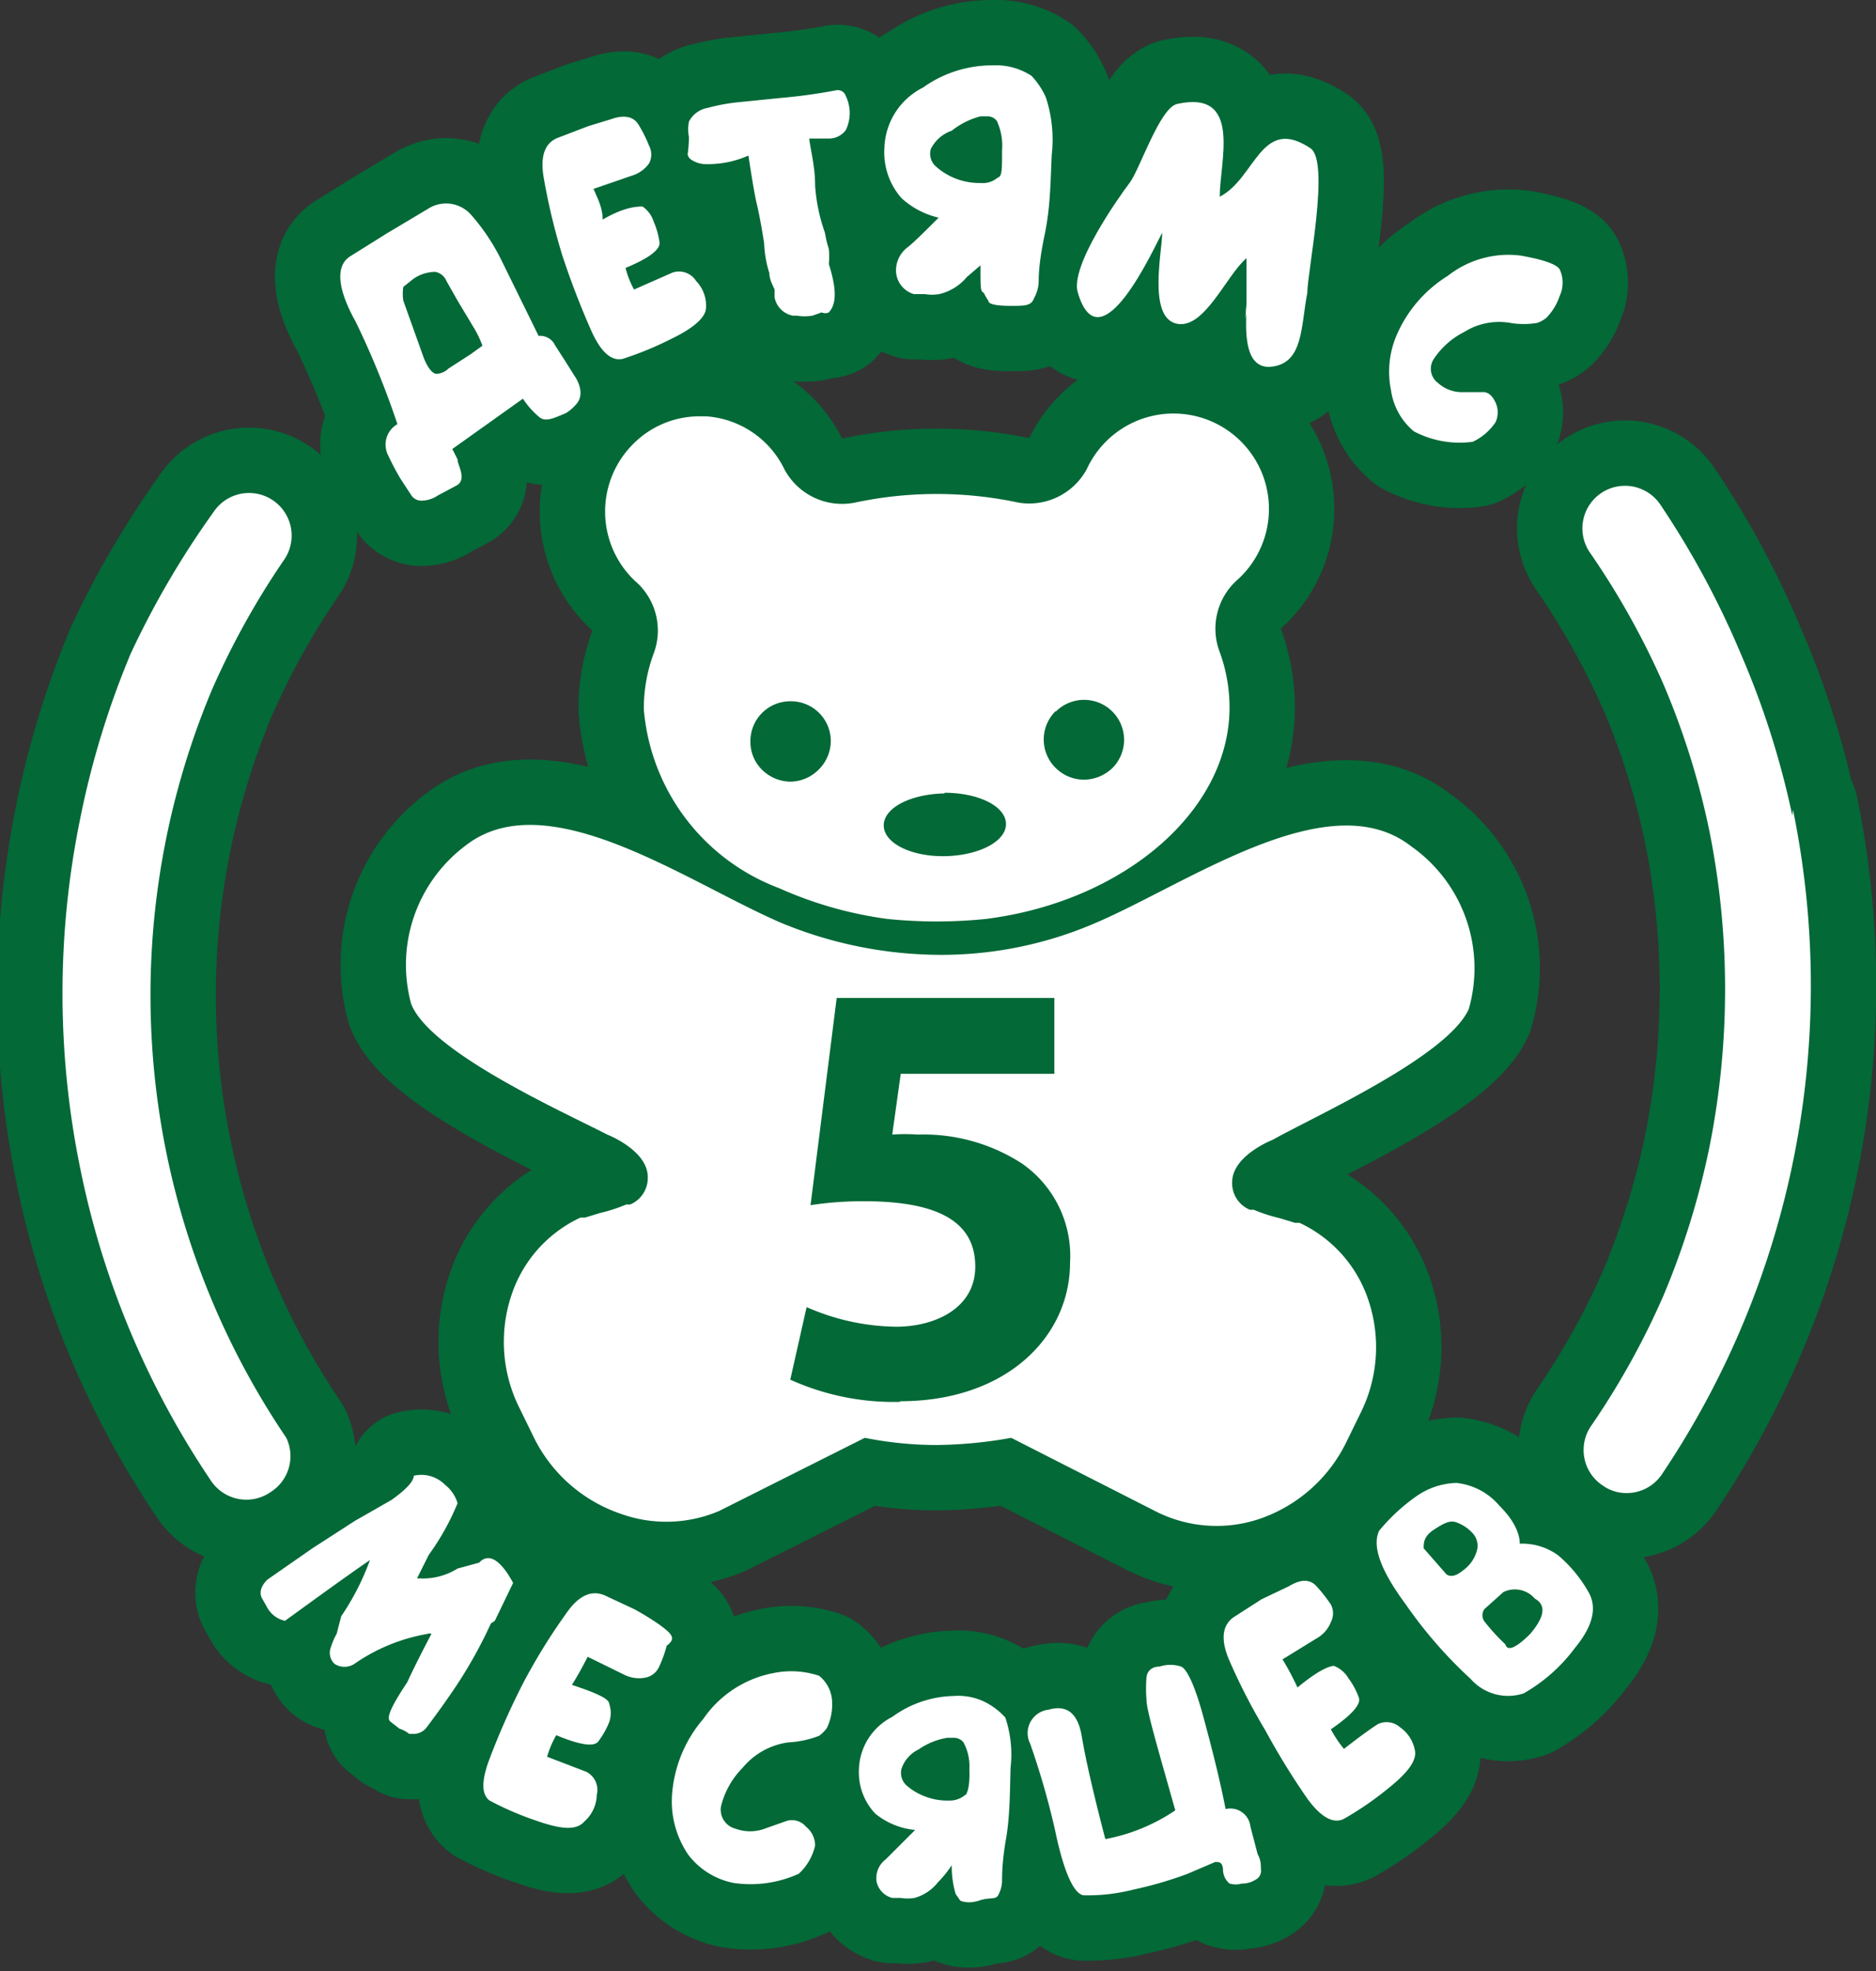 <svg xmlns="http://www.w3.org/2000/svg" viewBox="0 0 28.7 30.16"><rect x="0" y="0" width="28.7" height="30.16" fill="#333333" stroke="none"/><defs><style>.cls-1{fill:#026937;}.cls-2,.cls-3{fill:none;stroke:#026937;stroke-linecap:round;stroke-linejoin:round;}.cls-3{stroke-width:2px;}.cls-4{fill:#fff;}</style></defs><title>5мес</title><g id="Layer_2" data-name="Layer 2"><g id="text"><path class="cls-1" d="M6.08,6.49a.36.36,0,0,0-.15.46,4,4,0,0,0,.2.38l.17.26a.19.19,0,0,0,.13.07.45.45,0,0,0,.27-.08L7,7.42c.14-.1,0-.3,0-.39l-.08-.16L8,6.1a1.28,1.28,0,0,0,.26.29c.1.07.23,0,.4-.07a.72.72,0,0,0,.16-.14c.06-.07.1-.19,0-.38l-.17-.27-.16-.25a.25.25,0,0,0-.25-.14L7.68,4a3.18,3.18,0,0,0-.47-.71.51.51,0,0,0-.67-.09l-.62.37-.56.35c-.3.19-.1.68.08,1A13.13,13.13,0,0,1,6.08,6.49Zm.24-2.22a.59.59,0,0,1,.34-.11.23.23,0,0,1,.17.14l.17.3v0H7l.24.4a1.48,1.48,0,0,1,.14.29s0,0-.18.13l-.34.22a.28.28,0,0,1-.18.08c-.07,0-.15-.11-.21-.28L6.17,4.6a.69.69,0,0,1,0-.21Z"/><path class="cls-2" d="M6.08,6.49a.36.36,0,0,0-.15.46,4,4,0,0,0,.2.38l.17.26a.19.19,0,0,0,.13.07.45.45,0,0,0,.27-.08L7,7.42c.14-.1,0-.3,0-.39l-.08-.16L8,6.1a1.28,1.28,0,0,0,.26.29c.1.07.23,0,.4-.07a.72.72,0,0,0,.16-.14c.06-.07.1-.19,0-.38l-.17-.27-.16-.25a.25.25,0,0,0-.25-.14L7.68,4a3.18,3.18,0,0,0-.47-.71.51.51,0,0,0-.67-.09l-.62.37-.56.35c-.3.19-.1.68.08,1A13.13,13.13,0,0,1,6.08,6.49Zm.24-2.22a.59.59,0,0,1,.34-.11.23.23,0,0,1,.17.14l.17.3v0H7l.24.4a1.48,1.48,0,0,1,.14.29s0,0-.18.13l-.34.22a.28.28,0,0,1-.18.08c-.07,0-.15-.11-.21-.28L6.17,4.6a.69.69,0,0,1,0-.21Z"/><path class="cls-3" d="M6.08,6.49a.36.36,0,0,0-.15.46,4,4,0,0,0,.2.38l.17.26a.19.19,0,0,0,.13.07.45.45,0,0,0,.27-.08L7,7.42c.14-.1,0-.3,0-.39l-.08-.16L8,6.1a1.28,1.28,0,0,0,.26.29c.1.07.23,0,.4-.07a.72.72,0,0,0,.16-.14c.06-.07.1-.19,0-.38l-.17-.27-.16-.25a.25.25,0,0,0-.25-.14L7.68,4a3.18,3.18,0,0,0-.47-.71.51.51,0,0,0-.67-.09l-.62.37-.56.35c-.3.19-.1.68.08,1A13.13,13.13,0,0,1,6.08,6.49Zm.24-2.22a.59.59,0,0,1,.34-.11.23.23,0,0,1,.17.14l.17.3v0H7l.24.4a1.48,1.48,0,0,1,.14.29s0,0-.18.13l-.34.22a.28.28,0,0,1-.18.08c-.07,0-.15-.11-.21-.28L6.17,4.6a.69.69,0,0,1,0-.21Z"/><path class="cls-1" d="M9.05,5.07c.15.33.31.46.48.42a5.14,5.14,0,0,0,.75-.31c.33-.16.51-.32.52-.46a.54.54,0,0,0-.15-.42.31.31,0,0,0-.36-.13l-.59.26a1.38,1.38,0,0,1-.13-.33c.36-.15.53-.28.52-.39A1.22,1.22,0,0,0,10,3.39a.44.44,0,0,0-.17-.23c-.07,0-.27,0-.61.2,0-.19-.09-.35-.14-.47l.58-.2a.5.5,0,0,0,.27-.19.29.29,0,0,0,0-.27,2.09,2.09,0,0,0-.16-.32c-.07-.12-.21-.16-.41-.09L9,1.93l-.47.18c-.2.08-.27.29-.21.62A9.72,9.72,0,0,0,8.6,3.9,12.47,12.47,0,0,0,9.05,5.07Z"/><path class="cls-2" d="M9.05,5.07c.15.33.31.46.48.42a5.14,5.14,0,0,0,.75-.31c.33-.16.51-.32.52-.46a.54.54,0,0,0-.15-.42.31.31,0,0,0-.36-.13l-.59.26a1.38,1.38,0,0,1-.13-.33c.36-.15.53-.28.52-.39A1.22,1.22,0,0,0,10,3.39a.44.44,0,0,0-.17-.23c-.07,0-.27,0-.61.2,0-.19-.09-.35-.14-.47l.58-.2a.5.5,0,0,0,.27-.19.29.29,0,0,0,0-.27,2.09,2.09,0,0,0-.16-.32c-.07-.12-.21-.16-.41-.09L9,1.93l-.47.18c-.2.08-.27.29-.21.62A9.72,9.72,0,0,0,8.6,3.9,12.47,12.47,0,0,0,9.05,5.07Z"/><path class="cls-3" d="M9.05,5.07c.15.33.31.46.48.42a5.14,5.14,0,0,0,.75-.31c.33-.16.51-.32.52-.46a.54.54,0,0,0-.15-.42.31.31,0,0,0-.36-.13l-.59.26a1.38,1.38,0,0,1-.13-.33c.36-.15.53-.28.52-.39A1.22,1.22,0,0,0,10,3.39a.44.44,0,0,0-.17-.23c-.07,0-.27,0-.61.2,0-.19-.09-.35-.14-.47l.58-.2a.5.5,0,0,0,.27-.19.29.29,0,0,0,0-.27,2.09,2.09,0,0,0-.16-.32c-.07-.12-.21-.16-.41-.09L9,1.93l-.47.18c-.2.08-.27.29-.21.62A9.72,9.72,0,0,0,8.6,3.9,12.47,12.47,0,0,0,9.05,5.07Z"/><path class="cls-1" d="M10.52,2.36a.12.12,0,0,0,.05.08.41.41,0,0,0,.19.07,1.52,1.52,0,0,0,.69-.13c.05.33.09.58.13.75s.08.4.11.59a1.74,1.74,0,0,0,.08.46c0,.1.06.2.08.25v.12a.13.13,0,0,0,0,0,.35.35,0,0,0,.28.28h.06a.73.73,0,0,0,.24,0l.14-.05a.13.13,0,0,0,.11,0c.12-.13.12-.36,0-.74a1.24,1.24,0,0,0,0-.23,1.7,1.7,0,0,1-.06-.25v0a2.69,2.69,0,0,1-.15-.72c0-.3-.07-.54-.09-.72l.3,0a.32.32,0,0,0,.26-.13.6.6,0,0,0,0-.52.13.13,0,0,0-.14-.09,8.4,8.4,0,0,1-.87.12l-.69.07a2.9,2.9,0,0,0-.41.08.4.4,0,0,0-.29.21v0a.63.63,0,0,0,0,.24v0A2.13,2.13,0,0,1,10.52,2.36Z"/><path class="cls-2" d="M10.52,2.36a.12.12,0,0,0,.05.08.41.41,0,0,0,.19.07,1.52,1.52,0,0,0,.69-.13c.05.33.09.58.13.75s.08.4.11.59a1.74,1.74,0,0,0,.08.46c0,.1.06.2.08.25v.12a.13.13,0,0,0,0,0,.35.35,0,0,0,.28.28h.06a.73.73,0,0,0,.24,0l.14-.05a.13.13,0,0,0,.11,0c.12-.13.12-.36,0-.74a1.24,1.24,0,0,0,0-.23,1.7,1.7,0,0,1-.06-.25v0a2.69,2.69,0,0,1-.15-.72c0-.3-.07-.54-.09-.72l.3,0a.32.32,0,0,0,.26-.13.6.6,0,0,0,0-.52.13.13,0,0,0-.14-.09,8.4,8.4,0,0,1-.87.12l-.69.07a2.9,2.9,0,0,0-.41.08.4.4,0,0,0-.29.21v0a.63.63,0,0,0,0,.24v0A2.13,2.13,0,0,1,10.52,2.36Z"/><path class="cls-3" d="M10.52,2.36a.12.12,0,0,0,.05.08.41.41,0,0,0,.19.07,1.52,1.52,0,0,0,.69-.13c.05.33.09.58.13.75s.08.4.11.59a1.74,1.74,0,0,0,.08.46c0,.1.06.2.08.25v.12a.13.13,0,0,0,0,0,.35.35,0,0,0,.28.28h.06a.73.73,0,0,0,.24,0l.14-.05a.13.13,0,0,0,.11,0c.12-.13.12-.36,0-.74a1.24,1.24,0,0,0,0-.23,1.7,1.7,0,0,1-.06-.25v0a2.69,2.69,0,0,1-.15-.72c0-.3-.07-.54-.09-.72l.3,0a.32.32,0,0,0,.26-.13.6.6,0,0,0,0-.52.13.13,0,0,0-.14-.09,8.4,8.4,0,0,1-.87.12l-.69.07a2.9,2.9,0,0,0-.41.08.4.4,0,0,0-.29.21v0a.63.63,0,0,0,0,.24v0A2.13,2.13,0,0,1,10.52,2.36Z"/><path class="cls-1" d="M14.36,3.33c-.22.22-.37.37-.47.45a.44.44,0,0,0-.18.4.38.38,0,0,0,.27.32l.17,0a.66.66,0,0,0,.22,0,.78.78,0,0,0,.42-.26L15,4.06c0,.36,0,.4.05.42a.85.85,0,0,0,.07.12c0,.06.14.08.35.08s.31,0,.35-.12a.54.54,0,0,0,.07-.24c0-.08,0-.29.09-.72s.09-.8.11-1.23A2.07,2.07,0,0,0,16,1.49a1.17,1.17,0,0,0-.22-.33A1,1,0,0,0,15.18,1a1.82,1.82,0,0,0-1.06.34,1.07,1.07,0,0,0-.59.92,1.06,1.06,0,0,0,.26.77A1.25,1.25,0,0,0,14.36,3.33ZM14.56,2A1.19,1.19,0,0,1,15,1.78h.12a.18.18,0,0,1,.13.07.9.9,0,0,1,.08.45c0,.31,0,.4-.07.42A.35.35,0,0,1,15,2.8a1,1,0,0,1-.69-.26.26.26,0,0,1-.07-.26A.56.56,0,0,1,14.56,2Z"/><path class="cls-2" d="M14.36,3.33c-.22.22-.37.37-.47.45a.44.44,0,0,0-.18.4.38.38,0,0,0,.27.32l.17,0a.66.66,0,0,0,.22,0,.78.78,0,0,0,.42-.26L15,4.06c0,.36,0,.4.05.42a.85.85,0,0,0,.07.12c0,.06.14.08.35.08s.31,0,.35-.12a.54.54,0,0,0,.07-.24c0-.08,0-.29.09-.72s.09-.8.11-1.23A2.07,2.07,0,0,0,16,1.49a1.17,1.17,0,0,0-.22-.33A1,1,0,0,0,15.18,1a1.82,1.82,0,0,0-1.06.34,1.07,1.07,0,0,0-.59.92,1.06,1.06,0,0,0,.26.77A1.25,1.25,0,0,0,14.36,3.33ZM14.56,2A1.19,1.19,0,0,1,15,1.78h.12a.18.18,0,0,1,.13.07.9.9,0,0,1,.08.45c0,.31,0,.4-.07.42A.35.35,0,0,1,15,2.8a1,1,0,0,1-.69-.26.26.26,0,0,1-.07-.26A.56.56,0,0,1,14.56,2Z"/><path class="cls-3" d="M14.36,3.33c-.22.22-.37.37-.47.45a.44.44,0,0,0-.18.4.38.38,0,0,0,.27.32l.17,0a.66.66,0,0,0,.22,0,.78.78,0,0,0,.42-.26L15,4.06c0,.36,0,.4.05.42a.85.85,0,0,0,.07.12c0,.06.14.08.35.08s.31,0,.35-.12a.54.54,0,0,0,.07-.24c0-.08,0-.29.09-.72s.09-.8.11-1.23A2.07,2.07,0,0,0,16,1.49a1.17,1.17,0,0,0-.22-.33A1,1,0,0,0,15.18,1a1.82,1.82,0,0,0-1.06.34,1.07,1.07,0,0,0-.59.92,1.06,1.06,0,0,0,.26.77A1.25,1.25,0,0,0,14.36,3.33ZM14.56,2A1.19,1.19,0,0,1,15,1.78h.12a.18.18,0,0,1,.13.07.9.9,0,0,1,.08.45c0,.31,0,.4-.07.42A.35.35,0,0,1,15,2.8a1,1,0,0,1-.69-.26.26.26,0,0,1-.07-.26A.56.56,0,0,1,14.56,2Z"/><path class="cls-1" d="M19.08,4.68c0-.26-.06.54,0,0Z"/><path class="cls-2" d="M19.08,4.68c0-.26-.06.54,0,0Z"/><path class="cls-3" d="M19.08,4.68c0-.26-.06.54,0,0Z"/><path class="cls-1" d="M17.78,3.56c0,.28-.22,1.28.21,1.39s.77-.74,1.08-1c0,.24,0,.48,0,.72s-.09,1,.39.94S19.9,5,20,4.48c0-.32.35-2,.05-2.21-.76-.51-.84.46-1.39.74,0-.54.35-1.64-.65-1.42-.27.06-.57,1-.73,1.21s-.92,1.28-.79,1.68C16.83,5.62,17.65,3.8,17.78,3.56Z"/><path class="cls-2" d="M17.78,3.56c0,.28-.22,1.28.21,1.39s.77-.74,1.08-1c0,.24,0,.48,0,.72s-.09,1,.39.94S19.9,5,20,4.48c0-.32.35-2,.05-2.21-.76-.51-.84.46-1.39.74,0-.54.35-1.64-.65-1.42-.27.06-.57,1-.73,1.21s-.92,1.28-.79,1.68C16.83,5.62,17.65,3.8,17.78,3.56Z"/><path class="cls-3" d="M17.78,3.56c0,.28-.22,1.28.21,1.39s.77-.74,1.08-1c0,.24,0,.48,0,.72s-.09,1,.39.94S19.9,5,20,4.48c0-.32.35-2,.05-2.21-.76-.51-.84.46-1.39.74,0-.54.35-1.64-.65-1.42-.27.06-.57,1-.73,1.21s-.92,1.28-.79,1.68C16.83,5.62,17.65,3.8,17.78,3.56Z"/><path class="cls-1" d="M21.63,6.6a1.5,1.5,0,0,0,.9.16.86.86,0,0,0,.35-.3.36.36,0,0,0,0-.3c-.05-.11-.12-.17-.21-.16h-.32A.54.54,0,0,1,22,5.86a.27.27,0,0,1-.07-.36,1.21,1.21,0,0,1,.47-.42,1,1,0,0,1,.7-.14,1.22,1.22,0,0,0,.42,0,.45.45,0,0,0,.14-.08.87.87,0,0,0,.2-.33.48.48,0,0,0,0-.41c-.05-.08-.26-.15-.6-.21a1.5,1.5,0,0,0-1.11.31,2,2,0,0,0-.78.9,1.42,1.42,0,0,0-.09.85A1,1,0,0,0,21.63,6.6Z"/><path class="cls-2" d="M21.63,6.6a1.5,1.5,0,0,0,.9.16.86.86,0,0,0,.35-.3.36.36,0,0,0,0-.3c-.05-.11-.12-.17-.21-.16h-.32A.54.54,0,0,1,22,5.86a.27.27,0,0,1-.07-.36,1.21,1.21,0,0,1,.47-.42,1,1,0,0,1,.7-.14,1.22,1.22,0,0,0,.42,0,.45.45,0,0,0,.14-.08.87.87,0,0,0,.2-.33.48.48,0,0,0,0-.41c-.05-.08-.26-.15-.6-.21a1.5,1.5,0,0,0-1.11.31,2,2,0,0,0-.78.9,1.42,1.42,0,0,0-.09.85A1,1,0,0,0,21.63,6.6Z"/><path class="cls-3" d="M21.63,6.6a1.5,1.5,0,0,0,.9.16.86.86,0,0,0,.35-.3.36.36,0,0,0,0-.3c-.05-.11-.12-.17-.21-.16h-.32A.54.54,0,0,1,22,5.86a.27.27,0,0,1-.07-.36,1.21,1.21,0,0,1,.47-.42,1,1,0,0,1,.7-.14,1.22,1.22,0,0,0,.42,0,.45.45,0,0,0,.14-.08.87.87,0,0,0,.2-.33.48.48,0,0,0,0-.41c-.05-.08-.26-.15-.6-.21a1.5,1.5,0,0,0-1.11.31,2,2,0,0,0-.78.9,1.42,1.42,0,0,0-.09.85A1,1,0,0,0,21.63,6.6Z"/><path class="cls-1" d="M27.42,12.48A13,13,0,0,0,26.63,10,13.36,13.36,0,0,0,25.4,7.72a.65.65,0,1,0-1.08.73,12.13,12.13,0,0,1,1.12,2,11.82,11.82,0,0,1,.71,2.26,12.31,12.31,0,0,1,0,4.85,12.13,12.13,0,0,1-.7,2.26,12,12,0,0,1-1.11,2,.65.65,0,0,0,.18.91.62.62,0,0,0,.28.11.65.65,0,0,0,.63-.29,13.4,13.4,0,0,0,2-10.16Z"/><path class="cls-2" d="M27.42,12.48A13,13,0,0,0,26.63,10,13.36,13.36,0,0,0,25.4,7.72a.65.65,0,1,0-1.08.73,12.13,12.13,0,0,1,1.12,2,11.82,11.82,0,0,1,.71,2.26,12.31,12.31,0,0,1,0,4.85,12.13,12.13,0,0,1-.7,2.26,12,12,0,0,1-1.11,2,.65.65,0,0,0,.18.91.62.62,0,0,0,.28.11.65.65,0,0,0,.63-.29,13.4,13.4,0,0,0,2-10.16Z"/><path class="cls-3" d="M27.42,12.48A13,13,0,0,0,26.63,10,13.36,13.36,0,0,0,25.4,7.72a.65.65,0,1,0-1.08.73,12.13,12.13,0,0,1,1.12,2,11.82,11.82,0,0,1,.71,2.26,12.31,12.31,0,0,1,0,4.85,12.13,12.13,0,0,1-.7,2.26,12,12,0,0,1-1.11,2,.65.65,0,0,0,.18.91.62.62,0,0,0,.28.11.65.65,0,0,0,.63-.29,13.4,13.4,0,0,0,2-10.16Z"/><path class="cls-1" d="M4.38,22A12.08,12.08,0,0,1,3.24,10.56a12.15,12.15,0,0,1,1.11-2,.65.65,0,1,0-1.08-.73A13.55,13.55,0,0,0,2,10a13.26,13.26,0,0,0-.77,2.51,13.35,13.35,0,0,0,0,5.38,13.2,13.2,0,0,0,2,4.77.65.65,0,0,0,.91.17A.65.65,0,0,0,4.38,22Z"/><path class="cls-2" d="M4.38,22A12.08,12.08,0,0,1,3.24,10.56a12.15,12.15,0,0,1,1.11-2,.65.65,0,1,0-1.08-.73A13.55,13.55,0,0,0,2,10a13.26,13.26,0,0,0-.77,2.51,13.35,13.35,0,0,0,0,5.38,13.2,13.2,0,0,0,2,4.77.65.65,0,0,0,.91.17A.65.65,0,0,0,4.38,22Z"/><path class="cls-3" d="M4.38,22A12.08,12.08,0,0,1,3.24,10.56a12.15,12.15,0,0,1,1.11-2,.65.65,0,1,0-1.08-.73A13.55,13.55,0,0,0,2,10a13.26,13.26,0,0,0-.77,2.51,13.35,13.35,0,0,0,0,5.38,13.2,13.2,0,0,0,2,4.77.65.65,0,0,0,.91.17A.65.65,0,0,0,4.38,22Z"/><path class="cls-1" d="M7.57,24.8l.28-.58a0,0,0,0,0,0,0c-.2-.37-.38-.46-.52-.31L7,24a1,1,0,0,1-.6.15H6.38l.18-.36A3.75,3.75,0,0,0,7,23a0,0,0,0,0,0,0,.56.56,0,0,0-.19-.28.51.51,0,0,0-.48-.14,0,0,0,0,0,0,0c0,.06-.06.17-.34.37l-.56.32-.65.42-.69.48c-.1.1-.12.19-.09.27l.09.16a.41.41,0,0,0,.27.2h0c.51-.37.95-.69,1.3-.93a3.91,3.91,0,0,1-.44.86L5.15,25a1,1,0,0,0-.09.21.23.23,0,0,0,.06.25.28.28,0,0,0,.3,0A2.78,2.78,0,0,1,6.54,25a.07.07,0,0,1,.06,0c-.11.21-.24.46-.37.74-.32.48-.3.56-.26.6l.14.11h0a.45.45,0,0,1,.15.08l.06,0a.25.25,0,0,0,.2-.09c.09-.12.24-.32.43-.6a7,7,0,0,0,.56-1Z"/><path class="cls-2" d="M7.57,24.8l.28-.58a0,0,0,0,0,0,0c-.2-.37-.38-.46-.52-.31L7,24a1,1,0,0,1-.6.15H6.38l.18-.36A3.75,3.75,0,0,0,7,23a0,0,0,0,0,0,0,.56.56,0,0,0-.19-.28.51.51,0,0,0-.48-.14,0,0,0,0,0,0,0c0,.06-.06.17-.34.37l-.56.32-.65.42-.69.48c-.1.1-.12.19-.09.27l.09.16a.41.41,0,0,0,.27.2h0c.51-.37.95-.69,1.3-.93a3.91,3.91,0,0,1-.44.86L5.15,25a1,1,0,0,0-.09.21.23.23,0,0,0,.06.25.28.28,0,0,0,.3,0A2.78,2.78,0,0,1,6.54,25a.07.07,0,0,1,.06,0c-.11.21-.24.46-.37.74-.32.48-.3.56-.26.6l.14.11h0a.45.45,0,0,1,.15.08l.06,0a.25.25,0,0,0,.2-.09c.09-.12.24-.32.43-.6a7,7,0,0,0,.56-1Z"/><path class="cls-3" d="M7.57,24.8l.28-.58a0,0,0,0,0,0,0c-.2-.37-.38-.46-.52-.31L7,24a1,1,0,0,1-.6.15H6.38l.18-.36A3.75,3.75,0,0,0,7,23a0,0,0,0,0,0,0,.56.56,0,0,0-.19-.28.51.51,0,0,0-.48-.14,0,0,0,0,0,0,0c0,.06-.06.17-.34.37l-.56.32-.65.42-.69.48c-.1.1-.12.19-.09.27l.09.16a.41.41,0,0,0,.27.2h0c.51-.37.95-.69,1.3-.93a3.91,3.91,0,0,1-.44.86L5.15,25a1,1,0,0,0-.09.21.23.23,0,0,0,.06.25.28.28,0,0,0,.3,0A2.78,2.78,0,0,1,6.54,25a.07.07,0,0,1,.06,0c-.11.21-.24.46-.37.74-.32.48-.3.56-.26.6l.14.11h0a.45.45,0,0,1,.15.08l.06,0a.25.25,0,0,0,.2-.09c.09-.12.24-.32.43-.6a7,7,0,0,0,.56-1Z"/><path class="cls-1" d="M10.09,24.86a4.14,4.14,0,0,0-.39-.24l-.45-.21q-.31-.13-.59.28A9.06,9.06,0,0,0,8,25.76a11.37,11.37,0,0,0-.51,1.15q-.19.5,0,.64a4.78,4.78,0,0,0,.75.32c.35.12.58.14.7,0a.56.56,0,0,0,.19-.41.31.31,0,0,0-.16-.35l-.6-.23a1.45,1.45,0,0,1,.14-.33c.36.15.57.18.64.1a1.3,1.3,0,0,0,.17-.3.43.43,0,0,0,0-.28c0-.08-.21-.17-.57-.29.1-.16.18-.31.24-.43l.55.27a.51.51,0,0,0,.33.05.29.29,0,0,0,.21-.16,1.88,1.88,0,0,0,.12-.33C10.35,25.07,10.28,25,10.09,24.86Z"/><path class="cls-2" d="M10.09,24.86a4.14,4.14,0,0,0-.39-.24l-.45-.21q-.31-.13-.59.28A9.06,9.06,0,0,0,8,25.76a11.37,11.37,0,0,0-.51,1.15q-.19.5,0,.64a4.78,4.78,0,0,0,.75.32c.35.12.58.14.7,0a.56.56,0,0,0,.19-.41.31.31,0,0,0-.16-.35l-.6-.23a1.45,1.45,0,0,1,.14-.33c.36.15.57.18.64.1a1.3,1.3,0,0,0,.17-.3.43.43,0,0,0,0-.28c0-.08-.21-.17-.57-.29.1-.16.18-.31.24-.43l.55.27a.51.51,0,0,0,.33.05.29.29,0,0,0,.21-.16,1.88,1.88,0,0,0,.12-.33C10.35,25.07,10.28,25,10.09,24.86Z"/><path class="cls-3" d="M10.09,24.86a4.14,4.14,0,0,0-.39-.24l-.45-.21q-.31-.13-.59.28A9.06,9.06,0,0,0,8,25.76a11.37,11.37,0,0,0-.51,1.15q-.19.5,0,.64a4.78,4.78,0,0,0,.75.32c.35.12.58.14.7,0a.56.56,0,0,0,.19-.41.31.31,0,0,0-.16-.35l-.6-.23a1.45,1.45,0,0,1,.14-.33c.36.15.57.18.64.1a1.3,1.3,0,0,0,.17-.3.43.43,0,0,0,0-.28c0-.08-.21-.17-.57-.29.1-.16.18-.31.24-.43l.55.27a.51.51,0,0,0,.33.05.29.29,0,0,0,.21-.16,1.88,1.88,0,0,0,.12-.33C10.35,25.07,10.28,25,10.09,24.86Z"/><path class="cls-1" d="M11.83,25.6a1.68,1.68,0,0,0-1.07.7,2,2,0,0,0-.48,1.18,1.45,1.45,0,0,0,.25.9,1.15,1.15,0,0,0,.69.43,1.78,1.78,0,0,0,1-.14.84.84,0,0,0,.25-.43.37.37,0,0,0-.14-.29.28.28,0,0,0-.29-.09l-.34.12a.65.65,0,0,1-.45,0,.3.3,0,0,1-.22-.34,1.27,1.27,0,0,1,.33-.59,1.1,1.1,0,0,1,.7-.39,1.52,1.52,0,0,0,.47-.1.53.53,0,0,0,.12-.12.83.83,0,0,0,.08-.4.53.53,0,0,0-.2-.4A1.35,1.35,0,0,0,11.83,25.6Z"/><path class="cls-2" d="M11.83,25.6a1.68,1.68,0,0,0-1.07.7,2,2,0,0,0-.48,1.18,1.45,1.45,0,0,0,.25.9,1.15,1.15,0,0,0,.69.43,1.78,1.78,0,0,0,1-.14.84.84,0,0,0,.25-.43.37.37,0,0,0-.14-.29.28.28,0,0,0-.29-.09l-.34.12a.65.65,0,0,1-.45,0,.3.3,0,0,1-.22-.34,1.27,1.27,0,0,1,.33-.59,1.1,1.1,0,0,1,.7-.39,1.52,1.52,0,0,0,.47-.1.53.53,0,0,0,.12-.12.83.83,0,0,0,.08-.4.53.53,0,0,0-.2-.4A1.35,1.35,0,0,0,11.83,25.6Z"/><path class="cls-3" d="M11.83,25.6a1.68,1.68,0,0,0-1.07.7,2,2,0,0,0-.48,1.18,1.45,1.45,0,0,0,.25.9,1.15,1.15,0,0,0,.69.43,1.78,1.78,0,0,0,1-.14.84.84,0,0,0,.25-.43.37.37,0,0,0-.14-.29.28.28,0,0,0-.29-.09l-.34.12a.65.65,0,0,1-.45,0,.3.3,0,0,1-.22-.34,1.27,1.27,0,0,1,.33-.59,1.1,1.1,0,0,1,.7-.39,1.52,1.52,0,0,0,.47-.1.53.53,0,0,0,.12-.12.83.83,0,0,0,.08-.4.53.53,0,0,0-.2-.4A1.35,1.35,0,0,0,11.83,25.6Z"/><path class="cls-1" d="M15.12,26.07a.92.92,0,0,0-.53-.12,1.65,1.65,0,0,0-.94.32.93.93,0,0,0-.51.81.92.92,0,0,0,.25.67A1.13,1.13,0,0,0,14,28l-.45.45a.36.36,0,0,0-.14.34.33.33,0,0,0,.24.25l.13,0a.65.65,0,0,0,.21,0,.69.69,0,0,0,.36-.24,1.71,1.71,0,0,0,.21-.26,1.51,1.51,0,0,0,.06.44l.07.1s.11.06.29,0,.26,0,.3-.1a.47.47,0,0,0,.05-.2c0-.08,0-.3.06-.64s.06-.72.07-1.09a1.78,1.78,0,0,0-.08-.77A1.07,1.07,0,0,0,15.12,26.07Zm-.35,1.39a.36.36,0,0,1-.25.09.93.93,0,0,1-.36-.06.91.91,0,0,1-.29-.17.26.26,0,0,1-.08-.25.5.5,0,0,1,.26-.3,1.07,1.07,0,0,1,.44-.18h.12a.19.19,0,0,1,.13.07.77.77,0,0,1,.09.41C14.84,27.33,14.8,27.43,14.77,27.47Z"/><path class="cls-2" d="M15.12,26.07a.92.92,0,0,0-.53-.12,1.65,1.65,0,0,0-.94.32.93.93,0,0,0-.51.81.92.92,0,0,0,.25.67A1.13,1.13,0,0,0,14,28l-.45.45a.36.36,0,0,0-.14.34.33.33,0,0,0,.24.25l.13,0a.65.65,0,0,0,.21,0,.69.69,0,0,0,.36-.24,1.71,1.71,0,0,0,.21-.26,1.51,1.51,0,0,0,.06.44l.07.1s.11.06.29,0,.26,0,.3-.1a.47.47,0,0,0,.05-.2c0-.08,0-.3.06-.64s.06-.72.07-1.09a1.78,1.78,0,0,0-.08-.77A1.07,1.07,0,0,0,15.12,26.07Zm-.35,1.39a.36.36,0,0,1-.25.09.93.93,0,0,1-.36-.06.91.91,0,0,1-.29-.17.26.26,0,0,1-.08-.25.5.5,0,0,1,.26-.3,1.07,1.07,0,0,1,.44-.18h.12a.19.19,0,0,1,.13.07.77.77,0,0,1,.09.41C14.84,27.33,14.8,27.43,14.77,27.47Z"/><path class="cls-3" d="M15.12,26.07a.92.92,0,0,0-.53-.12,1.65,1.65,0,0,0-.94.32.93.93,0,0,0-.51.81.92.92,0,0,0,.25.67A1.13,1.13,0,0,0,14,28l-.45.45a.36.36,0,0,0-.14.34.33.33,0,0,0,.24.25l.13,0a.65.65,0,0,0,.21,0,.69.69,0,0,0,.36-.24,1.71,1.71,0,0,0,.21-.26,1.51,1.51,0,0,0,.06.44l.07.1s.11.06.29,0,.26,0,.3-.1a.47.47,0,0,0,.05-.2c0-.08,0-.3.06-.64s.06-.72.07-1.09a1.78,1.78,0,0,0-.08-.77A1.07,1.07,0,0,0,15.12,26.07Zm-.35,1.39a.36.36,0,0,1-.25.09.93.93,0,0,1-.36-.06.91.91,0,0,1-.29-.17.26.26,0,0,1-.08-.25.5.5,0,0,1,.26-.3,1.07,1.07,0,0,1,.44-.18h.12a.19.19,0,0,1,.13.07.77.77,0,0,1,.09.41C14.84,27.33,14.8,27.43,14.77,27.47Z"/><path class="cls-1" d="M19.13,27.95a.31.31,0,0,0-.38-.27c-.09-.46-.21-.93-.34-1.41s-.25-.73-.34-.77a.53.53,0,0,0-.33,0c-.13,0-.19.08-.2.16a2.06,2.06,0,0,0,0,.35c0,.16.17.73.44,1.69a2.85,2.85,0,0,1-1.07.44c-.18-.69-.3-1.21-.36-1.57s-.23-.49-.51-.41a.36.36,0,0,0-.28.52A12,12,0,0,1,16.14,28c.13.63.29,1,.45,1a2.84,2.84,0,0,0,.76-.09,5.83,5.83,0,0,0,.82-.24l.42-.18c.06,0,.11,0,.12.11a.28.28,0,0,0,.1.22.35.35,0,0,0,.19,0,.38.38,0,0,0,.21-.06.15.15,0,0,0,.08-.16c0-.07,0-.14-.05-.23Z"/><path class="cls-2" d="M19.13,27.95a.31.31,0,0,0-.38-.27c-.09-.46-.21-.93-.34-1.41s-.25-.73-.34-.77a.53.53,0,0,0-.33,0c-.13,0-.19.08-.2.16a2.06,2.06,0,0,0,0,.35c0,.16.17.73.44,1.69a2.85,2.85,0,0,1-1.07.44c-.18-.69-.3-1.21-.36-1.57s-.23-.49-.51-.41a.36.36,0,0,0-.28.52A12,12,0,0,1,16.14,28c.13.63.29,1,.45,1a2.84,2.84,0,0,0,.76-.09,5.83,5.83,0,0,0,.82-.24l.42-.18c.06,0,.11,0,.12.11a.28.28,0,0,0,.1.22.35.35,0,0,0,.19,0,.38.38,0,0,0,.21-.06.15.15,0,0,0,.08-.16c0-.07,0-.14-.05-.23Z"/><path class="cls-3" d="M19.13,27.95a.31.31,0,0,0-.38-.27c-.09-.46-.21-.93-.34-1.41s-.25-.73-.34-.77a.53.53,0,0,0-.33,0c-.13,0-.19.08-.2.16a2.06,2.06,0,0,0,0,.35c0,.16.17.73.44,1.69a2.85,2.85,0,0,1-1.07.44c-.18-.69-.3-1.21-.36-1.57s-.23-.49-.51-.41a.36.36,0,0,0-.28.52A12,12,0,0,1,16.14,28c.13.63.29,1,.45,1a2.84,2.84,0,0,0,.76-.09,5.83,5.83,0,0,0,.82-.24l.42-.18c.06,0,.11,0,.12.11a.28.28,0,0,0,.1.22.35.35,0,0,0,.19,0,.38.38,0,0,0,.21-.06.15.15,0,0,0,.08-.16c0-.07,0-.14-.05-.23Z"/><path class="cls-1" d="M21.08,26.38c-.11.07-.29.2-.52.38a1.9,1.9,0,0,1-.2-.3c.32-.22.46-.38.43-.48a1.12,1.12,0,0,0-.16-.3.45.45,0,0,0-.22-.19c-.08,0-.26.08-.56.33-.08-.17-.16-.32-.23-.43l.52-.32a.49.49,0,0,0,.22-.25.29.29,0,0,0,0-.27,2.34,2.34,0,0,0-.22-.28c-.1-.11-.24-.11-.42,0l-.42.2-.42.27c-.18.12-.21.34-.08.65a9.27,9.27,0,0,0,.56,1.09A11.13,11.13,0,0,0,20,27.52c.21.29.4.39.56.31a4.9,4.9,0,0,0,.67-.46c.29-.23.43-.41.42-.56a.55.55,0,0,0-.23-.38A.31.31,0,0,0,21.08,26.38Z"/><path class="cls-2" d="M21.08,26.38c-.11.07-.29.2-.52.38a1.9,1.9,0,0,1-.2-.3c.32-.22.46-.38.43-.48a1.12,1.12,0,0,0-.16-.3.45.45,0,0,0-.22-.19c-.08,0-.26.08-.56.33-.08-.17-.16-.32-.23-.43l.52-.32a.49.49,0,0,0,.22-.25.29.29,0,0,0,0-.27,2.34,2.34,0,0,0-.22-.28c-.1-.11-.24-.11-.42,0l-.42.2-.42.27c-.18.12-.21.34-.08.65a9.27,9.27,0,0,0,.56,1.09A11.13,11.13,0,0,0,20,27.52c.21.29.4.39.56.31a4.9,4.9,0,0,0,.67-.46c.29-.23.43-.41.42-.56a.55.55,0,0,0-.23-.38A.31.31,0,0,0,21.08,26.38Z"/><path class="cls-3" d="M21.08,26.38c-.11.07-.29.2-.52.38a1.9,1.9,0,0,1-.2-.3c.32-.22.46-.38.43-.48a1.12,1.12,0,0,0-.16-.3.45.45,0,0,0-.22-.19c-.08,0-.26.08-.56.33-.08-.17-.16-.32-.23-.43l.52-.32a.49.49,0,0,0,.22-.25.29.29,0,0,0,0-.27,2.34,2.34,0,0,0-.22-.28c-.1-.11-.24-.11-.42,0l-.42.2-.42.27c-.18.12-.21.34-.08.65a9.27,9.27,0,0,0,.56,1.09A11.13,11.13,0,0,0,20,27.52c.21.29.4.39.56.31a4.9,4.9,0,0,0,.67-.46c.29-.23.43-.41.42-.56a.55.55,0,0,0-.23-.38A.31.31,0,0,0,21.08,26.38Z"/><path class="cls-1" d="M23.84,23.8a.93.93,0,0,0-.59-.18c0-.15-.08-.35-.31-.58a1,1,0,0,0-.66-.35,1.12,1.12,0,0,0-.62.21,2.9,2.9,0,0,0-.56.52q-.17.35.4,1.12a6.83,6.83,0,0,0,1,1.15.76.76,0,0,0,.81.22,2.53,2.53,0,0,0,.78-.69c.29-.35.35-.64.2-.88A2.07,2.07,0,0,0,23.84,23.8Zm-1.25-.06a.55.55,0,0,1-.21.29c-.11.09-.19.1-.25.06l-.35-.4c0-.08,0-.18.15-.28s.25-.15.34-.12a.6.6,0,0,1,.25.16A.28.28,0,0,1,22.59,23.74ZM23.41,25c-.22.22-.35.27-.38.16a3.08,3.08,0,0,1-.32-.35.16.16,0,0,1,0-.19l.29-.26a.4.4,0,0,1,.48.1C23.66,24.56,23.63,24.74,23.41,25Z"/><path class="cls-2" d="M23.84,23.8a.93.93,0,0,0-.59-.18c0-.15-.08-.35-.31-.58a1,1,0,0,0-.66-.35,1.12,1.12,0,0,0-.62.21,2.9,2.9,0,0,0-.56.52q-.17.35.4,1.12a6.83,6.83,0,0,0,1,1.15.76.76,0,0,0,.81.22,2.53,2.53,0,0,0,.78-.69c.29-.35.35-.64.2-.88A2.07,2.07,0,0,0,23.84,23.8Zm-1.25-.06a.55.55,0,0,1-.21.29c-.11.09-.19.1-.25.06l-.35-.4c0-.08,0-.18.15-.28s.25-.15.34-.12a.6.6,0,0,1,.25.16A.28.28,0,0,1,22.59,23.74ZM23.41,25c-.22.22-.35.27-.38.16a3.08,3.08,0,0,1-.32-.35.16.16,0,0,1,0-.19l.29-.26a.4.4,0,0,1,.48.1C23.66,24.56,23.63,24.74,23.41,25Z"/><path class="cls-3" d="M23.84,23.8a.93.93,0,0,0-.59-.18c0-.15-.08-.35-.31-.58a1,1,0,0,0-.66-.35,1.12,1.12,0,0,0-.62.21,2.9,2.9,0,0,0-.56.52q-.17.35.4,1.12a6.83,6.83,0,0,0,1,1.15.76.76,0,0,0,.81.22,2.53,2.53,0,0,0,.78-.69c.29-.35.35-.64.2-.88A2.07,2.07,0,0,0,23.84,23.8Zm-1.25-.06a.55.55,0,0,1-.21.29c-.11.09-.19.1-.25.06l-.35-.4c0-.08,0-.18.15-.28s.25-.15.34-.12a.6.6,0,0,1,.25.16A.28.28,0,0,1,22.59,23.74ZM23.41,25c-.22.22-.35.27-.38.16a3.08,3.08,0,0,1-.32-.35.16.16,0,0,1,0-.19l.29-.26a.4.4,0,0,1,.48.1C23.66,24.56,23.63,24.74,23.41,25Z"/><path class="cls-1" d="M12,7.18a1.44,1.44,0,0,0-1.2-.81h-.12a1.43,1.43,0,0,0-1,.43,1.46,1.46,0,0,0,.08,2.13A1,1,0,0,1,10,10a2.4,2.4,0,0,0-.15.86,3.21,3.21,0,0,0,2.07,2.73,6,6,0,0,0,1.65.47,7.41,7.41,0,0,0,1.52,0c2.11-.27,3.73-1.66,3.72-3.25a2.48,2.48,0,0,0-.16-.86,1,1,0,0,1,.26-1.06,1.46,1.46,0,1,0-2.28-1.72,1,1,0,0,1-1.05.52,6,6,0,0,0-2.5,0A1,1,0,0,1,12,7.18Z"/><path class="cls-2" d="M12,7.18a1.44,1.44,0,0,0-1.2-.81h-.12a1.43,1.43,0,0,0-1,.43,1.46,1.46,0,0,0,.08,2.13A1,1,0,0,1,10,10a2.4,2.4,0,0,0-.15.86,3.21,3.21,0,0,0,2.07,2.73,6,6,0,0,0,1.65.47,7.41,7.41,0,0,0,1.52,0c2.11-.27,3.73-1.66,3.72-3.25a2.48,2.48,0,0,0-.16-.86,1,1,0,0,1,.26-1.06,1.46,1.46,0,1,0-2.28-1.72,1,1,0,0,1-1.05.52,6,6,0,0,0-2.5,0A1,1,0,0,1,12,7.18Z"/><path class="cls-3" d="M12,7.18a1.44,1.44,0,0,0-1.2-.81h-.12a1.43,1.43,0,0,0-1,.43,1.46,1.46,0,0,0,.08,2.13A1,1,0,0,1,10,10a2.4,2.4,0,0,0-.15.86,3.21,3.21,0,0,0,2.07,2.73,6,6,0,0,0,1.65.47,7.41,7.41,0,0,0,1.52,0c2.11-.27,3.73-1.66,3.72-3.25a2.48,2.48,0,0,0-.16-.86,1,1,0,0,1,.26-1.06,1.46,1.46,0,1,0-2.28-1.72,1,1,0,0,1-1.05.52,6,6,0,0,0-2.5,0A1,1,0,0,1,12,7.18Z"/><path class="cls-1" d="M21.59,12.95c-1.28-1-3.48.62-4.92,1.21a5.94,5.94,0,0,1-2.3.45,6.4,6.4,0,0,1-2.42-.49c-1.44-.62-3.58-2.16-4.83-1.18a2.28,2.28,0,0,0-.83,2.42c.29.74,2.32,1.65,3,2,0,0,.62.24.62.65a.44.44,0,0,1-.27.42h0l-.06,0a2.5,2.5,0,0,1-.4.13l-.23.07-.07,0a2,2,0,0,0-1.05,1.17,2.26,2.26,0,0,0,.12,1.75l.22.45a2.31,2.31,0,0,0,1.32,1.16A2.06,2.06,0,0,0,11,23.12L13.23,22a5.63,5.63,0,0,0,1.08.11A6.69,6.69,0,0,0,15.47,22l2.22,1.13a2.06,2.06,0,0,0,1.58.11,2.31,2.31,0,0,0,1.32-1.16l.22-.45a2.26,2.26,0,0,0,.12-1.75,2,2,0,0,0-1.05-1.17l-.07,0-.23-.07a2.5,2.5,0,0,1-.4-.13l-.06,0h0a.44.44,0,0,1-.27-.42c0-.41.62-.65.62-.65.64-.36,2.67-1.27,3-2A2.28,2.28,0,0,0,21.59,12.95Z"/><path class="cls-2" d="M21.59,12.95c-1.28-1-3.48.62-4.92,1.21a5.94,5.94,0,0,1-2.3.45,6.4,6.4,0,0,1-2.42-.49c-1.44-.62-3.58-2.16-4.83-1.18a2.28,2.28,0,0,0-.83,2.42c.29.74,2.32,1.65,3,2,0,0,.62.24.62.65a.44.44,0,0,1-.27.42h0l-.06,0a2.5,2.5,0,0,1-.4.13l-.23.07-.07,0a2,2,0,0,0-1.05,1.17,2.26,2.26,0,0,0,.12,1.75l.22.45a2.31,2.31,0,0,0,1.32,1.16A2.06,2.06,0,0,0,11,23.12L13.23,22a5.63,5.63,0,0,0,1.08.11A6.69,6.69,0,0,0,15.47,22l2.22,1.13a2.06,2.06,0,0,0,1.58.11,2.31,2.31,0,0,0,1.32-1.16l.22-.45a2.26,2.26,0,0,0,.12-1.75,2,2,0,0,0-1.05-1.17l-.07,0-.23-.07a2.5,2.5,0,0,1-.4-.13l-.06,0h0a.44.44,0,0,1-.27-.42c0-.41.62-.65.62-.65.64-.36,2.67-1.27,3-2A2.28,2.28,0,0,0,21.59,12.95Z"/><path class="cls-3" d="M21.59,12.95c-1.28-1-3.48.62-4.92,1.21a5.94,5.94,0,0,1-2.3.45,6.4,6.4,0,0,1-2.42-.49c-1.44-.62-3.58-2.16-4.83-1.18a2.28,2.28,0,0,0-.83,2.42c.29.74,2.32,1.65,3,2,0,0,.62.24.62.65a.44.44,0,0,1-.27.42h0l-.06,0a2.5,2.5,0,0,1-.4.13l-.23.07-.07,0a2,2,0,0,0-1.05,1.17,2.26,2.26,0,0,0,.12,1.75l.22.45a2.31,2.31,0,0,0,1.32,1.16A2.06,2.06,0,0,0,11,23.12L13.23,22a5.63,5.63,0,0,0,1.08.11A6.69,6.69,0,0,0,15.47,22l2.22,1.13a2.06,2.06,0,0,0,1.58.11,2.31,2.31,0,0,0,1.32-1.16l.22-.45a2.26,2.26,0,0,0,.12-1.75,2,2,0,0,0-1.05-1.17l-.07,0-.23-.07a2.5,2.5,0,0,1-.4-.13l-.06,0h0a.44.44,0,0,1-.27-.42c0-.41.62-.65.62-.65.64-.36,2.67-1.27,3-2A2.28,2.28,0,0,0,21.59,12.95Z"/><path class="cls-4" d="M6.08,6.49a.36.36,0,0,0-.15.46,4,4,0,0,0,.2.38l.17.26a.19.19,0,0,0,.13.07.45.45,0,0,0,.27-.08L7,7.42c.14-.1,0-.3,0-.39l-.08-.16L8,6.1a1.28,1.28,0,0,0,.26.29c.1.07.23,0,.4-.07a.72.72,0,0,0,.16-.14c.06-.07.1-.19,0-.38l-.17-.27-.16-.25a.25.25,0,0,0-.25-.14L7.68,4a3.18,3.18,0,0,0-.47-.71.51.51,0,0,0-.67-.09l-.62.37-.56.35c-.3.19-.1.68.08,1A13.13,13.13,0,0,1,6.08,6.49Zm.24-2.22a.59.59,0,0,1,.34-.11.23.23,0,0,1,.17.14l.17.3v0H7l.24.4a1.48,1.48,0,0,1,.14.29s0,0-.18.13l-.34.22a.28.28,0,0,1-.18.08c-.07,0-.15-.11-.21-.28L6.17,4.6a.69.69,0,0,1,0-.21Z"/><path class="cls-4" d="M9.05,5.07c.15.33.31.46.48.42a5.14,5.14,0,0,0,.75-.31c.33-.16.51-.32.52-.46a.54.54,0,0,0-.15-.42.31.31,0,0,0-.36-.13l-.59.26a1.38,1.38,0,0,1-.13-.33c.36-.15.53-.28.52-.39A1.22,1.22,0,0,0,10,3.39a.44.44,0,0,0-.17-.23c-.07,0-.27,0-.61.2,0-.19-.09-.35-.14-.47l.58-.2a.5.5,0,0,0,.27-.19.29.29,0,0,0,0-.27,2.09,2.09,0,0,0-.16-.32c-.07-.12-.21-.16-.41-.09L9,1.93l-.47.18c-.2.08-.27.29-.21.62A9.72,9.72,0,0,0,8.6,3.9,12.47,12.47,0,0,0,9.05,5.07Z"/><path class="cls-4" d="M10.52,2.36a.12.12,0,0,0,.05.08.41.41,0,0,0,.19.07,1.52,1.52,0,0,0,.69-.13c.05.33.09.58.13.75s.08.4.11.59a1.74,1.74,0,0,0,.08.46c0,.1.06.2.08.25v.12a.13.13,0,0,0,0,0,.35.35,0,0,0,.28.28h.06a.73.73,0,0,0,.24,0l.14-.05a.13.13,0,0,0,.11,0c.12-.13.12-.36,0-.74a1.24,1.24,0,0,0,0-.23,1.7,1.7,0,0,1-.06-.25v0a2.69,2.69,0,0,1-.15-.72c0-.3-.07-.54-.09-.72l.3,0a.32.32,0,0,0,.26-.13.6.6,0,0,0,0-.52.13.13,0,0,0-.14-.09,8.4,8.4,0,0,1-.87.12l-.69.07a2.9,2.9,0,0,0-.41.08.4.4,0,0,0-.29.21v0a.63.63,0,0,0,0,.24v0A2.13,2.13,0,0,1,10.52,2.36Z"/><path class="cls-4" d="M14.36,3.33c-.22.22-.37.37-.47.45a.44.44,0,0,0-.18.4.38.38,0,0,0,.27.32l.17,0a.66.66,0,0,0,.22,0,.78.78,0,0,0,.42-.26L15,4.06c0,.36,0,.4.05.42a.85.85,0,0,0,.07.12c0,.06.14.08.35.08s.31,0,.35-.12a.54.54,0,0,0,.07-.24c0-.08,0-.29.09-.72s.09-.8.11-1.23A2.07,2.07,0,0,0,16,1.49a1.17,1.17,0,0,0-.22-.33A1,1,0,0,0,15.18,1a1.82,1.82,0,0,0-1.06.34,1.07,1.07,0,0,0-.59.92,1.06,1.06,0,0,0,.26.77A1.25,1.25,0,0,0,14.36,3.33ZM14.56,2A1.19,1.19,0,0,1,15,1.78h.12a.18.18,0,0,1,.13.07.9.9,0,0,1,.08.45c0,.31,0,.4-.07.42A.35.35,0,0,1,15,2.8a1,1,0,0,1-.69-.26.26.26,0,0,1-.07-.26A.56.56,0,0,1,14.56,2Z"/><path class="cls-4" d="M19.08,4.68c0-.26-.06.54,0,0Z"/><path class="cls-4" d="M17.78,3.56c0,.28-.22,1.28.21,1.39s.77-.74,1.08-1c0,.24,0,.48,0,.72s-.09,1,.39.94S19.9,5,20,4.48c0-.32.35-2,.05-2.21-.76-.51-.84.46-1.39.74,0-.54.35-1.64-.65-1.42-.27.06-.57,1-.73,1.21s-.92,1.28-.79,1.68C16.83,5.62,17.65,3.8,17.78,3.56Z"/><path class="cls-4" d="M21.63,6.6a1.5,1.5,0,0,0,.9.16.86.86,0,0,0,.35-.3.36.36,0,0,0,0-.3c-.05-.11-.12-.17-.21-.16h-.32A.54.54,0,0,1,22,5.86a.27.27,0,0,1-.07-.36,1.21,1.21,0,0,1,.47-.42,1,1,0,0,1,.7-.14,1.22,1.22,0,0,0,.42,0,.45.45,0,0,0,.14-.08.87.87,0,0,0,.2-.33.48.48,0,0,0,0-.41c-.05-.08-.26-.15-.6-.21a1.5,1.5,0,0,0-1.11.31,2,2,0,0,0-.78.9,1.42,1.42,0,0,0-.09.85A1,1,0,0,0,21.63,6.6Z"/><path class="cls-4" d="M27.42,12.48A13,13,0,0,0,26.63,10,13.36,13.36,0,0,0,25.4,7.72a.65.65,0,1,0-1.08.73,12.13,12.13,0,0,1,1.12,2,11.82,11.82,0,0,1,.71,2.26,12.31,12.31,0,0,1,0,4.85,12.13,12.13,0,0,1-.7,2.26,12,12,0,0,1-1.11,2,.65.65,0,0,0,.18.91.62.62,0,0,0,.28.11.65.65,0,0,0,.63-.29,13.4,13.4,0,0,0,2-10.16Z"/><path class="cls-4" d="M4.38,22A12.08,12.08,0,0,1,3.24,10.56a12.15,12.15,0,0,1,1.11-2,.65.65,0,1,0-1.08-.73A13.55,13.55,0,0,0,2,10a13.26,13.26,0,0,0-.77,2.51,13.35,13.35,0,0,0,0,5.38,13.2,13.2,0,0,0,2,4.77.65.65,0,0,0,.91.17A.65.65,0,0,0,4.38,22Z"/><path class="cls-4" d="M7.57,24.8l.28-.58a0,0,0,0,0,0,0c-.2-.37-.38-.46-.52-.31L7,24a1,1,0,0,1-.6.15H6.38l.18-.36A3.75,3.75,0,0,0,7,23a0,0,0,0,0,0,0,.56.56,0,0,0-.19-.28.51.51,0,0,0-.48-.14,0,0,0,0,0,0,0c0,.06-.06.17-.34.37l-.56.32-.65.42-.69.48c-.1.1-.12.19-.09.27l.09.16a.41.41,0,0,0,.27.2h0c.51-.37.95-.69,1.3-.93a3.91,3.91,0,0,1-.44.86L5.15,25a1,1,0,0,0-.09.21.23.23,0,0,0,.06.25.28.28,0,0,0,.3,0A2.78,2.78,0,0,1,6.54,25a.07.07,0,0,1,.06,0c-.11.21-.24.46-.37.74-.32.48-.3.56-.26.6l.14.11h0a.45.45,0,0,1,.15.08l.06,0a.25.25,0,0,0,.2-.09c.09-.12.24-.32.43-.6a7,7,0,0,0,.56-1Z"/><path class="cls-4" d="M10.09,24.86a4.14,4.14,0,0,0-.39-.24l-.45-.21q-.31-.13-.59.28A9.06,9.06,0,0,0,8,25.76a11.37,11.37,0,0,0-.51,1.15q-.19.5,0,.64a4.78,4.78,0,0,0,.75.32c.35.12.58.14.7,0a.56.56,0,0,0,.19-.41.31.31,0,0,0-.16-.35l-.6-.23a1.45,1.45,0,0,1,.14-.33c.36.15.57.18.64.1a1.3,1.3,0,0,0,.17-.3.43.43,0,0,0,0-.28c0-.08-.21-.17-.57-.29.1-.16.18-.31.24-.43l.55.27a.51.51,0,0,0,.33.05.29.29,0,0,0,.21-.16,1.88,1.88,0,0,0,.12-.33C10.35,25.07,10.28,25,10.09,24.86Z"/><path class="cls-4" d="M11.83,25.6a1.68,1.68,0,0,0-1.07.7,2,2,0,0,0-.48,1.18,1.45,1.45,0,0,0,.25.9,1.15,1.15,0,0,0,.69.43,1.78,1.78,0,0,0,1-.14.84.84,0,0,0,.25-.43.37.37,0,0,0-.14-.29.28.28,0,0,0-.29-.09l-.34.12a.65.65,0,0,1-.45,0,.3.3,0,0,1-.22-.34,1.27,1.27,0,0,1,.33-.59,1.1,1.1,0,0,1,.7-.39,1.52,1.52,0,0,0,.47-.1.53.53,0,0,0,.12-.12.83.83,0,0,0,.08-.4.53.53,0,0,0-.2-.4A1.35,1.35,0,0,0,11.83,25.6Z"/><path class="cls-4" d="M15.12,26.07a.92.92,0,0,0-.53-.12,1.65,1.65,0,0,0-.94.32.93.93,0,0,0-.51.81.92.92,0,0,0,.25.67A1.13,1.13,0,0,0,14,28l-.45.45a.36.36,0,0,0-.14.34.33.33,0,0,0,.24.25l.13,0a.65.65,0,0,0,.21,0,.69.69,0,0,0,.36-.24,1.71,1.71,0,0,0,.21-.26,1.51,1.51,0,0,0,.06.44l.07.1s.11.06.29,0,.26,0,.3-.1a.47.47,0,0,0,.05-.2c0-.08,0-.3.06-.64s.06-.72.07-1.09a1.78,1.78,0,0,0-.08-.77A1.07,1.07,0,0,0,15.12,26.07Zm-.35,1.39a.36.36,0,0,1-.25.09.93.93,0,0,1-.36-.06.91.91,0,0,1-.29-.17.26.26,0,0,1-.08-.25.5.5,0,0,1,.26-.3,1.07,1.07,0,0,1,.44-.18h.12a.19.19,0,0,1,.13.07.77.77,0,0,1,.09.41C14.84,27.33,14.8,27.43,14.77,27.47Z"/><path class="cls-4" d="M19.13,27.95a.31.31,0,0,0-.38-.27c-.09-.46-.21-.93-.34-1.41s-.25-.73-.34-.77a.53.53,0,0,0-.33,0c-.13,0-.19.08-.2.16a2.06,2.06,0,0,0,0,.35c0,.16.17.73.44,1.69a2.85,2.85,0,0,1-1.07.44c-.18-.69-.3-1.21-.36-1.57s-.23-.49-.51-.41a.36.36,0,0,0-.28.52A12,12,0,0,1,16.14,28c.13.63.29,1,.45,1a2.84,2.84,0,0,0,.76-.09,5.83,5.83,0,0,0,.82-.24l.42-.18c.06,0,.11,0,.12.11a.28.28,0,0,0,.1.22.35.35,0,0,0,.19,0,.38.38,0,0,0,.21-.06.15.15,0,0,0,.08-.16c0-.07,0-.14-.05-.23Z"/><path class="cls-4" d="M21.08,26.38c-.11.07-.29.2-.52.38a1.9,1.9,0,0,1-.2-.3c.32-.22.46-.38.43-.48a1.12,1.12,0,0,0-.16-.3.45.45,0,0,0-.22-.19c-.08,0-.26.08-.56.33-.08-.17-.16-.32-.23-.43l.52-.32a.49.49,0,0,0,.22-.25.29.29,0,0,0,0-.27,2.34,2.34,0,0,0-.22-.28c-.1-.11-.24-.11-.42,0l-.42.2-.42.27c-.18.12-.21.34-.08.65a9.27,9.27,0,0,0,.56,1.09A11.13,11.13,0,0,0,20,27.52c.21.29.4.39.56.31a4.9,4.9,0,0,0,.67-.46c.29-.23.43-.41.42-.56a.55.55,0,0,0-.23-.38A.31.31,0,0,0,21.08,26.38Z"/><path class="cls-4" d="M23.84,23.8a.93.93,0,0,0-.59-.18c0-.15-.08-.35-.31-.58a1,1,0,0,0-.66-.35,1.12,1.12,0,0,0-.62.21,2.9,2.9,0,0,0-.56.52q-.17.35.4,1.12a6.83,6.83,0,0,0,1,1.15.76.76,0,0,0,.81.22,2.53,2.53,0,0,0,.78-.69c.29-.35.35-.64.2-.88A2.07,2.07,0,0,0,23.84,23.8Zm-1.25-.06a.55.55,0,0,1-.21.29c-.11.09-.19.1-.25.06l-.35-.4c0-.08,0-.18.15-.28s.25-.15.34-.12a.6.6,0,0,1,.25.16A.28.28,0,0,1,22.59,23.74ZM23.41,25c-.22.22-.35.27-.38.16a3.08,3.08,0,0,1-.32-.35.16.16,0,0,1,0-.19l.29-.26a.4.4,0,0,1,.48.1C23.66,24.56,23.63,24.74,23.41,25Z"/><path class="cls-4" d="M12,7.18a1.44,1.44,0,0,0-1.2-.81h-.12a1.43,1.43,0,0,0-1,.43,1.46,1.46,0,0,0,.08,2.13A1,1,0,0,1,10,10a2.4,2.4,0,0,0-.15.86,3.21,3.21,0,0,0,2.07,2.73,6,6,0,0,0,1.65.47,7.41,7.41,0,0,0,1.52,0c2.11-.27,3.73-1.66,3.72-3.25a2.48,2.48,0,0,0-.16-.86,1,1,0,0,1,.26-1.06,1.46,1.46,0,1,0-2.28-1.72,1,1,0,0,1-1.05.52,6,6,0,0,0-2.5,0A1,1,0,0,1,12,7.18Zm.52,4.6a.62.62,0,0,1-.43.18.63.63,0,0,1-.43-.18.6.6,0,0,1-.18-.43.61.61,0,0,1,.61-.62.61.61,0,0,1,.62.61A.62.62,0,0,1,12.52,11.78Zm3.63-.89a.61.61,0,1,1,.87.86.64.64,0,0,1-.44.18.62.62,0,0,1-.43-.18.61.61,0,0,1,0-.87Zm-1.7,1.24c.51,0,.93.2.94.47s-.41.49-.93.5-.94-.2-.94-.47S13.93,12.15,14.45,12.14Z"/><path class="cls-4" d="M21.59,12.95c-1.28-1-3.48.62-4.92,1.21a5.94,5.94,0,0,1-2.3.45,6.4,6.4,0,0,1-2.42-.49c-1.44-.62-3.58-2.16-4.83-1.18a2.28,2.28,0,0,0-.83,2.42c.29.74,2.32,1.65,3,2,0,0,.62.24.62.65a.44.44,0,0,1-.27.42h0l-.06,0a2.5,2.5,0,0,1-.4.13l-.23.07-.07,0a2,2,0,0,0-1.05,1.17,2.26,2.26,0,0,0,.12,1.75l.22.45a2.31,2.31,0,0,0,1.32,1.16A2.06,2.06,0,0,0,11,23.12L13.23,22a5.63,5.63,0,0,0,1.08.11A6.69,6.69,0,0,0,15.47,22l2.22,1.13a2.06,2.06,0,0,0,1.58.11,2.31,2.31,0,0,0,1.32-1.16l.22-.45a2.26,2.26,0,0,0,.12-1.75,2,2,0,0,0-1.05-1.17l-.07,0-.23-.07a2.5,2.5,0,0,1-.4-.13l-.06,0h0a.44.44,0,0,1-.27-.42c0-.41.62-.65.62-.65.64-.36,2.67-1.27,3-2A2.28,2.28,0,0,0,21.59,12.95Zm-7.82,8.5a3.84,3.84,0,0,1-1.68-.34L12.34,20a3.49,3.49,0,0,0,1.37.3c.59,0,1.21-.28,1.21-.92s-.49-1-1.7-1a5.24,5.24,0,0,0-.82.06l.4-3.17h3.33v1.16H13.78l-.13.93a2.63,2.63,0,0,1,.39,0,2.77,2.77,0,0,1,1.59.44,1.72,1.72,0,0,1,.74,1.52C16.37,20.45,15.4,21.44,13.77,21.44Z"/></g></g></svg>